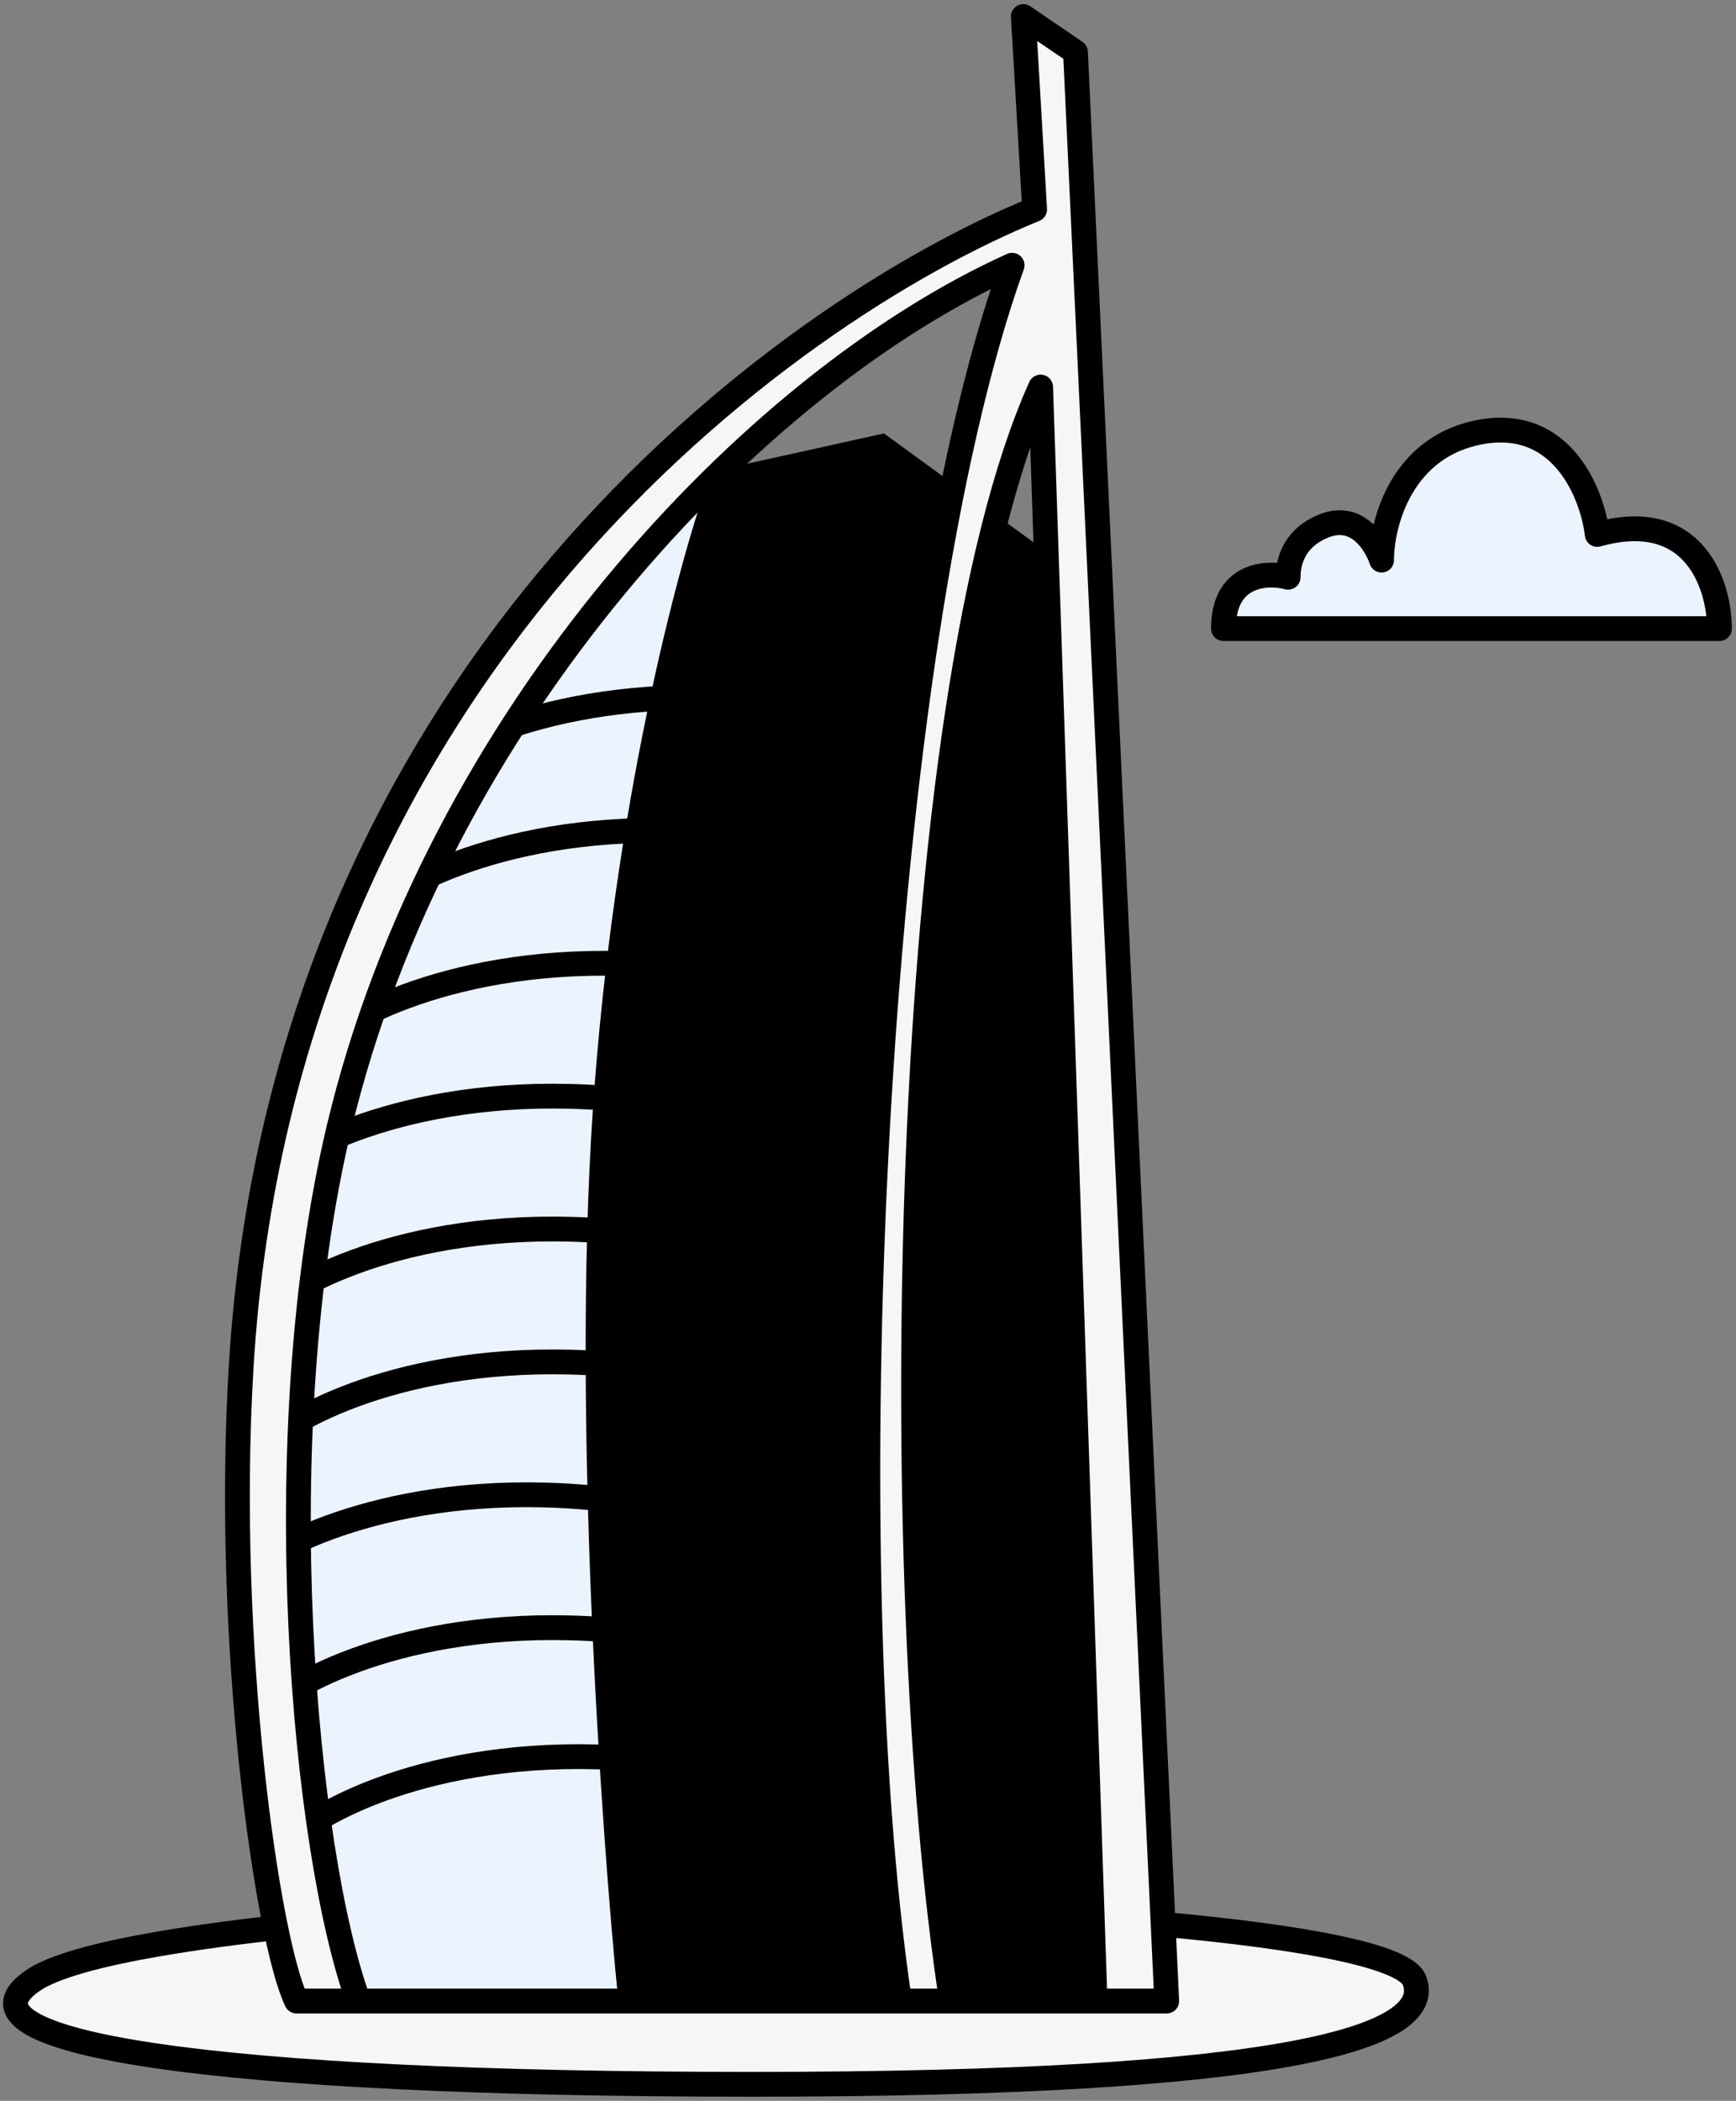 <svg width="105" height="127" viewBox="0 0 105 127" fill="none" xmlns="http://www.w3.org/2000/svg">
<rect x="0" y="0" width="105" height="127" fill="#808080" stroke="none"/>
<path d="M2.011 119.713C7.015 116.325 35.55 114.964 39.139 115.103C61.044 115.103 84.434 116.78 85.548 119.713C86.857 123.159 77.786 126 45.45 126C12.778 126 -3.558 123.485 2.011 119.713Z" fill="#F6F6F6" stroke="black" stroke-width="1.5" stroke-linejoin="round"/>
<path d="M42.724 120.966H20.163C18.316 107.534 15.73 77.225 20.163 62.214C24.596 47.203 34.676 34.221 39.162 29.607L47.078 28.685L42.724 120.966Z" fill="#EBF3FF" stroke="black" stroke-width="1.5"/>
<path d="M25.047 46.811C27.53 44.759 35.475 41.024 47.394 42.501" stroke="black" stroke-width="1.5"/>
<path d="M22.694 54.843C25.177 52.791 33.123 49.056 45.041 50.534" stroke="black" stroke-width="1.5"/>
<path d="M19.558 62.876C22.041 60.824 29.986 57.089 41.904 58.567" stroke="black" stroke-width="1.5"/>
<path d="M16.422 70.909C18.905 68.857 26.85 65.122 38.769 66.599" stroke="black" stroke-width="1.5"/>
<path d="M16.422 78.942C18.905 76.889 26.85 73.155 38.769 74.632" stroke="black" stroke-width="1.5"/>
<path d="M16.422 86.974C18.905 84.922 26.85 81.187 38.769 82.665" stroke="black" stroke-width="1.5"/>
<path d="M14.854 95.007C17.337 92.955 25.282 89.22 37.2 90.698" stroke="black" stroke-width="1.5"/>
<path d="M16.422 103.04C18.905 100.988 26.85 97.253 38.769 98.73" stroke="black" stroke-width="1.5"/>
<path d="M17.99 110.838C20.473 108.785 28.419 105.051 40.337 106.528" stroke="black" stroke-width="1.5"/>
<path d="M53.297 27.007L63.004 34.069L68.052 120.967H38.153C37.118 110.731 35.358 85.655 36.6 67.231C37.843 48.808 41.778 34.172 43.59 29.156L53.297 27.007Z" fill="black" stroke="black" stroke-width="1.5"/>
<path d="M65.049 3.148L70.568 120.966H66.232L62.941 23.398C54.315 42.543 53.616 95.5 57.559 120.966H54.405C50.286 93.282 52.924 39.026 61.216 16.034C45.556 23.091 26.414 43.341 20.5 68.194C16.048 86.905 18.398 111.966 21.683 120.966H17.935C16.163 117.285 13.579 99.382 14.586 82.614C17.11 40.641 47.501 18.796 62.578 12.659L61.895 1L65.049 3.148Z" fill="#F6F6F6" stroke="black" stroke-width="1.5" stroke-linejoin="round"/>
<path d="M89.65 26.098C94.52 25.27 96.317 29.893 96.607 32.308C102.52 30.652 103.998 35.413 103.998 38L73.998 38C73.998 34.688 76.607 34.55 77.911 34.895C77.911 34.378 77.998 32.618 80.085 31.79C82.172 30.962 83.273 32.998 83.563 33.86C83.563 31.618 84.781 26.926 89.65 26.098Z" fill="#EBF3FF" stroke="black" stroke-width="1.5" stroke-linejoin="round"/>
</svg>
